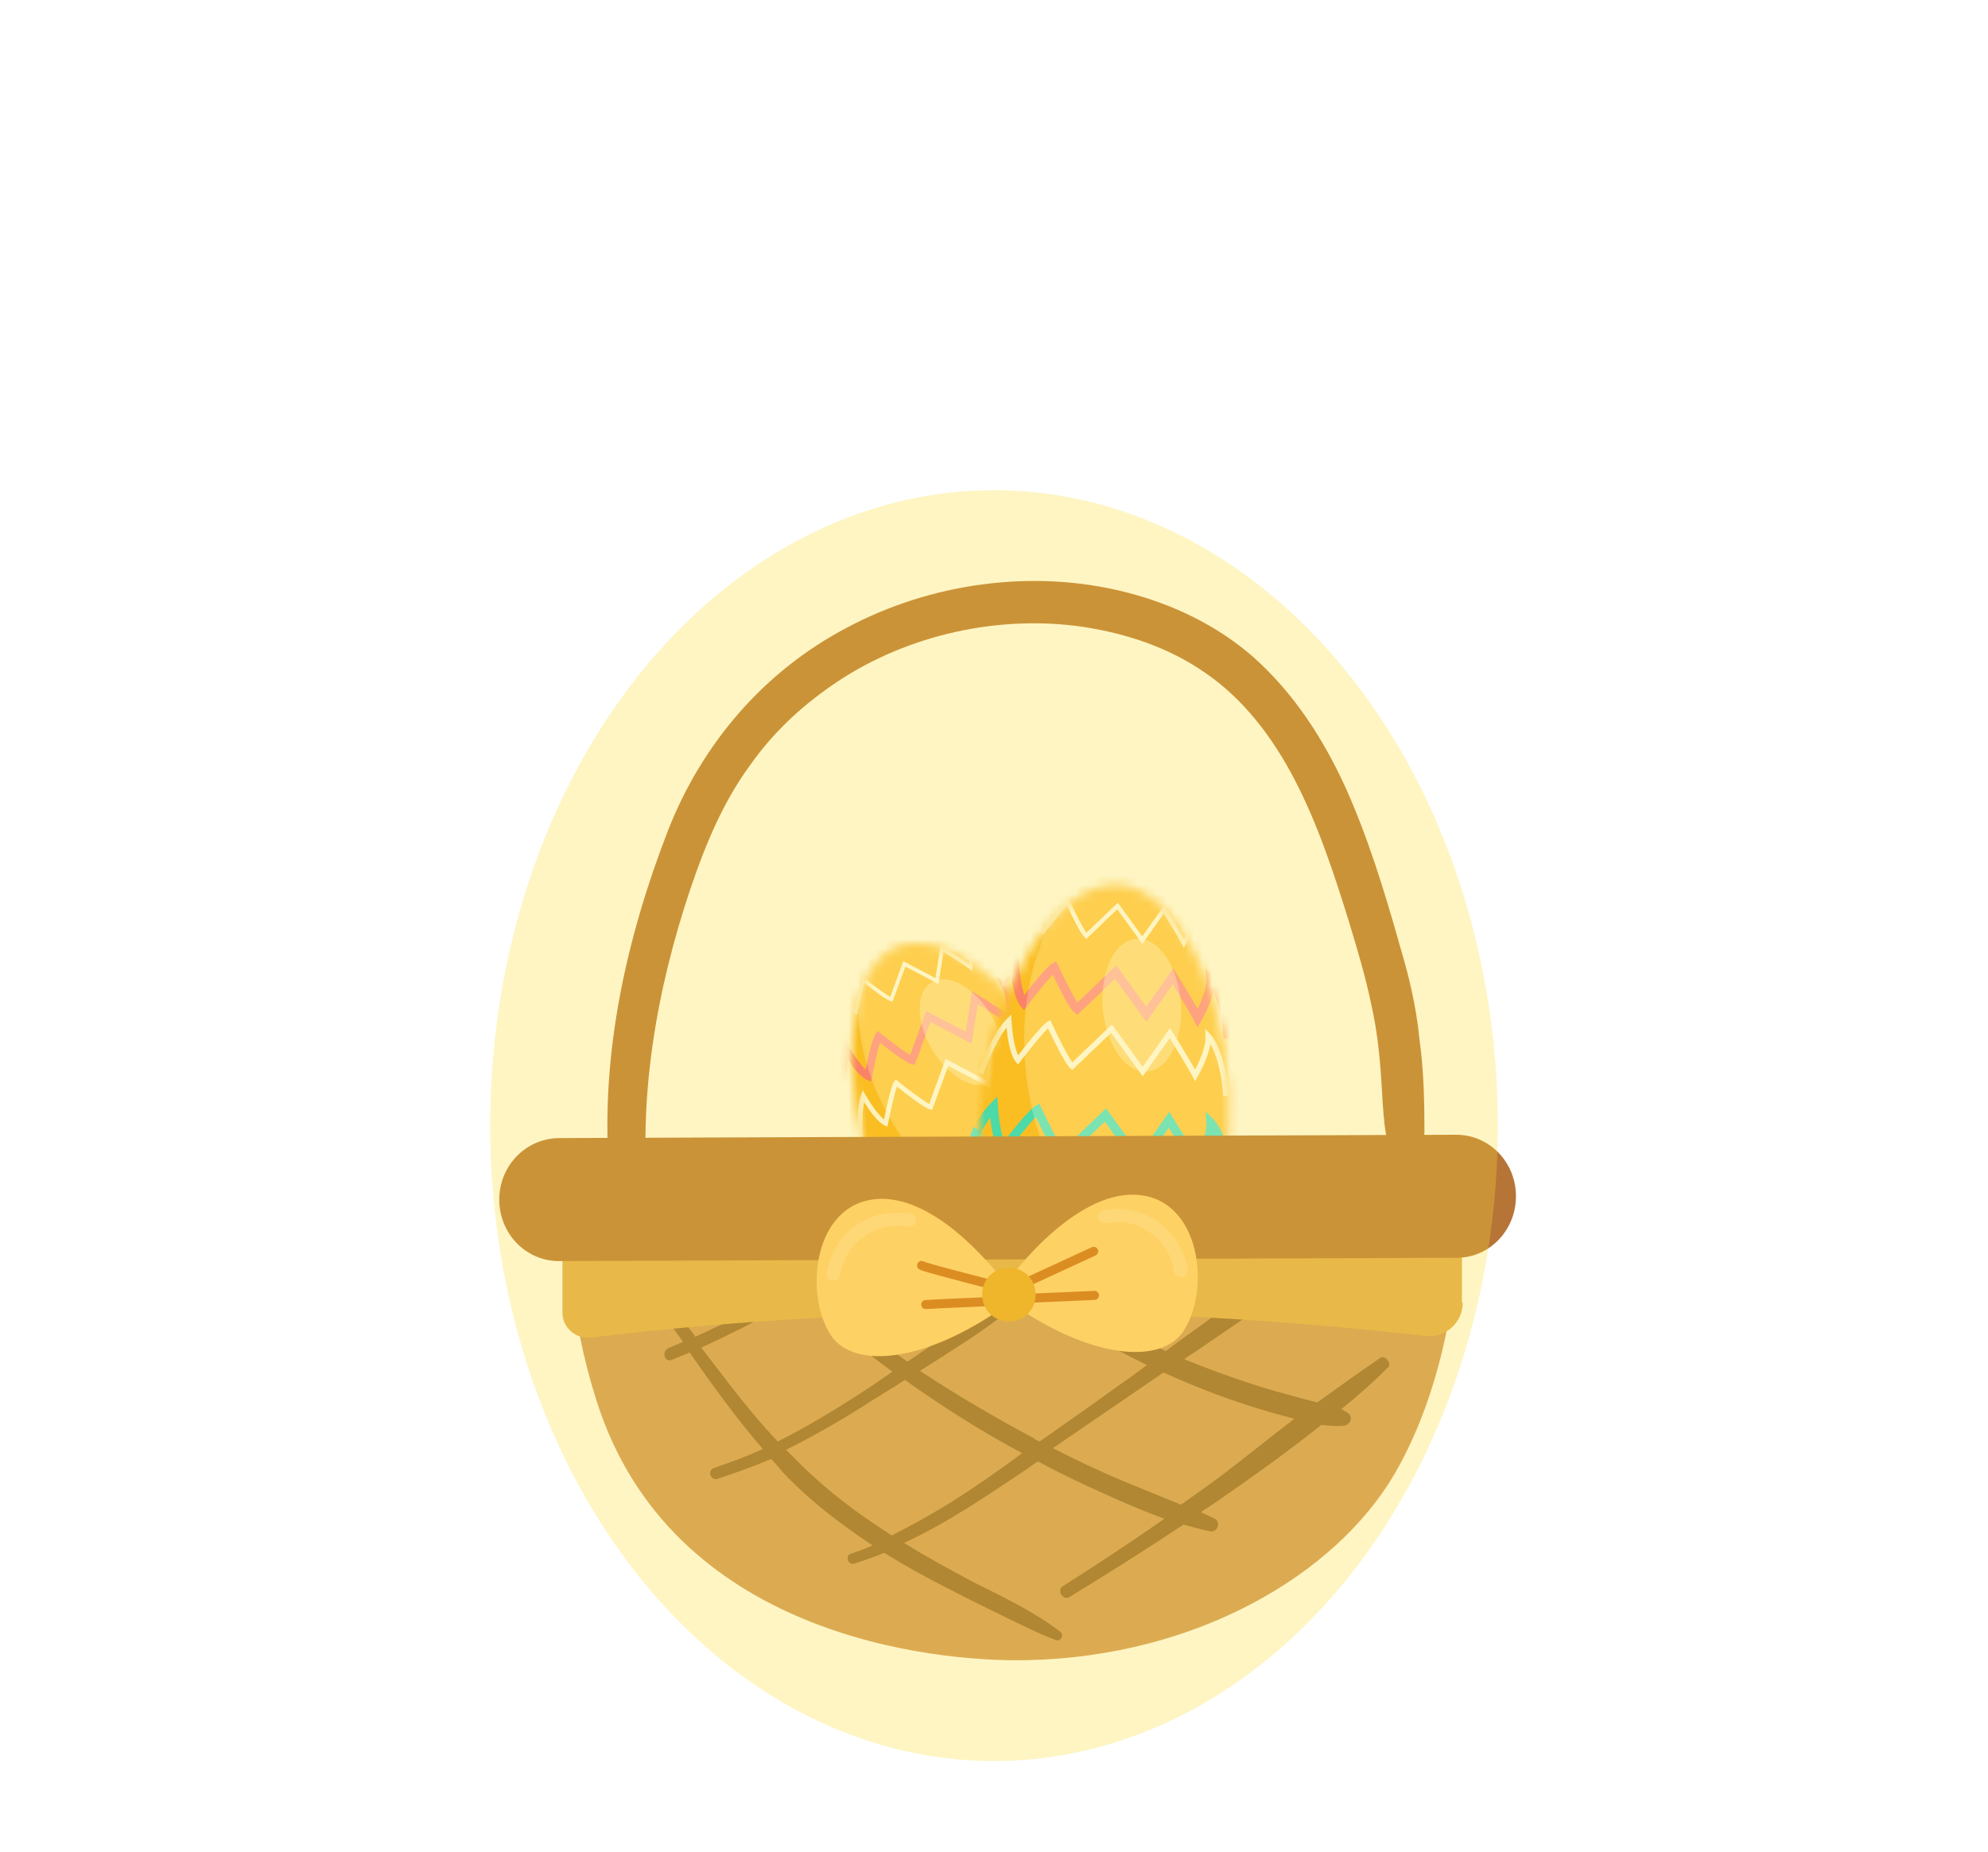 <svg width="219" height="204" viewBox="0 0 219 204" fill="none" xmlns="http://www.w3.org/2000/svg">
<path d="M154.172 104.049C152.523 98.188 150.692 92.235 148.219 86.74C145.747 81.337 142.541 76.392 138.146 72.454C134.116 68.883 129.079 66.502 123.951 65.22C113.786 62.656 102.522 64.212 93.272 69.157C84.206 73.92 77.338 81.887 73.583 91.503C69.004 103.316 66.165 116.045 67.081 128.775C67.173 130.332 67.356 131.98 67.63 133.537C67.997 136.01 71.751 135.552 71.477 132.987C70.195 121.174 72.301 109.086 76.056 97.913C77.704 93.059 79.627 88.389 82.649 84.268C85.305 80.513 88.51 77.583 92.357 75.019C100.141 69.89 110.123 67.692 119.372 69.066C124.134 69.799 128.805 71.355 132.743 74.103C137.047 77.033 140.252 81.337 142.633 85.916C145.197 90.862 146.937 96.173 148.586 101.485C149.501 104.507 150.417 107.529 151.058 110.642C151.791 113.848 152.066 117.053 152.249 120.35C152.34 121.906 152.432 123.555 152.707 125.112C152.89 126.211 153.897 127.126 155.088 126.943C156.37 126.76 156.919 125.753 156.919 124.562C156.919 121.174 156.828 117.785 156.37 114.489C156.003 110.734 155.179 107.437 154.172 104.049Z" fill="#B77437"/>
<mask id="mask0_2011_77086" style="mask-type:luminance" maskUnits="userSpaceOnUse" x="93" y="103" width="27" height="35">
<path d="M118.825 121.183C121.714 128.344 117.962 134.661 112.096 137.028C106.23 139.395 99.35 136.94 96.46 129.779C92.321 119.521 93.043 106.712 98.91 104.346C104.776 101.979 114.759 111.106 118.825 121.183Z" fill="white"/>
</mask>
<g mask="url(#mask0_2011_77086)">
<path d="M111.272 94.812L82.37 106.473L98.672 146.876L127.573 135.215L111.272 94.812Z" fill="#FFB41B"/>
</g>
<mask id="mask1_2011_77086" style="mask-type:luminance" maskUnits="userSpaceOnUse" x="93" y="103" width="27" height="35">
<path d="M118.825 121.183C121.714 128.344 117.962 134.661 112.096 137.028C106.23 139.395 99.35 136.94 96.46 129.779C92.321 119.521 93.043 106.712 98.91 104.346C104.776 101.979 114.759 111.106 118.825 121.183Z" fill="white"/>
</mask>
<g mask="url(#mask1_2011_77086)">
<path d="M114.426 113.119C113.317 111.172 112.277 110.105 111.568 109.54C111.862 110.894 111.745 112.406 111.738 112.489L111.676 113.259L111.06 112.793C110.423 112.311 108.633 111.176 107.725 110.606L107.032 114.959L102.497 112.577L100.773 117.295L100.414 117.221C99.803 117.093 97.941 115.663 96.942 114.869C96.695 115.641 96.335 117.213 96.059 118.635L95.959 119.15L95.476 118.944C94.766 118.641 93.937 117.529 93.401 116.712C93.123 118.598 93.439 121.173 93.443 121.203L92.601 121.309C92.582 121.153 92.128 117.462 92.823 115.473L93.132 114.591L93.593 115.404C94.004 116.131 94.749 117.253 95.355 117.831C95.609 116.586 96.083 114.439 96.42 113.947L96.679 113.568L97.037 113.857C98.201 114.801 99.591 115.84 100.259 116.232L102.034 111.375L106.38 113.659L107.089 109.21L107.631 109.547C107.732 109.61 109.714 110.841 110.918 111.656C110.919 110.836 110.842 109.545 110.405 108.758L109.864 107.784L110.916 108.152C111 108.181 113.008 108.918 115.163 112.699L114.426 113.119Z" fill="#FF5D7C"/>
</g>
<mask id="mask2_2011_77086" style="mask-type:luminance" maskUnits="userSpaceOnUse" x="93" y="103" width="27" height="35">
<path d="M118.825 121.183C121.714 128.344 117.962 134.661 112.096 137.028C106.23 139.395 99.35 136.94 96.46 129.779C92.321 119.521 93.043 106.712 98.91 104.346C104.776 101.979 114.759 111.106 118.825 121.183Z" fill="white"/>
</mask>
<g mask="url(#mask2_2011_77086)">
<path d="M116.846 118.119C115.772 116.236 114.754 115.161 114.088 114.591C113.873 114.406 113.679 114.261 113.514 114.149C113.949 115.585 113.805 117.454 113.797 117.546L113.758 118.027L113.373 117.736C112.665 117.2 110.575 115.882 109.751 115.367L109.042 119.82L104.461 117.413L102.689 122.262L102.464 122.215C101.833 122.084 99.67 120.391 98.814 119.706C98.525 120.485 98.078 122.513 97.831 123.787L97.768 124.109L97.467 123.981C96.669 123.641 95.7 122.219 95.198 121.412C94.786 123.379 95.16 126.422 95.164 126.456L94.638 126.522C94.619 126.365 94.161 122.643 94.856 120.654L95.049 120.103L95.337 120.611C95.682 121.22 96.639 122.738 97.384 123.314C97.591 122.289 98.147 119.655 98.5 119.139L98.662 118.902L98.885 119.083C99.936 119.935 101.668 121.259 102.362 121.612L104.171 116.661L108.635 119.007L109.353 114.494L109.692 114.705C109.803 114.774 112.122 116.214 113.291 117.024C113.31 116.227 113.275 114.621 112.751 113.678L112.414 113.07L113.071 113.3C113.154 113.329 115.143 114.059 117.307 117.856L116.846 118.119Z" fill="white"/>
</g>
<mask id="mask3_2011_77086" style="mask-type:luminance" maskUnits="userSpaceOnUse" x="93" y="103" width="27" height="35">
<path d="M118.825 121.183C121.714 128.344 117.962 134.661 112.096 137.028C106.23 139.395 99.35 136.94 96.46 129.779C92.321 119.521 93.043 106.712 98.91 104.346C104.776 101.979 114.759 111.106 118.825 121.183Z" fill="white"/>
</mask>
<g mask="url(#mask3_2011_77086)">
<path d="M109.575 107.043C108.723 105.546 107.913 104.693 107.385 104.24C107.213 104.093 107.059 103.978 106.928 103.889C107.274 105.03 107.159 106.514 107.153 106.588L107.122 106.97L106.816 106.739C106.254 106.313 104.593 105.266 103.939 104.856L103.376 108.394L99.736 106.482L98.329 110.334L98.15 110.297C97.649 110.193 95.931 108.848 95.25 108.304C95.02 108.923 94.666 110.534 94.469 111.546L94.419 111.802L94.18 111.699C93.547 111.429 92.776 110.3 92.378 109.659C92.05 111.222 92.348 113.639 92.351 113.666L91.933 113.718C91.918 113.593 91.554 110.637 92.106 109.057L92.26 108.619L92.489 109.023C92.762 109.506 93.523 110.712 94.115 111.17C94.279 110.356 94.72 108.263 95.001 107.853L95.13 107.665L95.307 107.809C96.142 108.486 97.518 109.537 98.069 109.818L99.506 105.885L103.052 107.748L103.623 104.164L103.892 104.331C103.98 104.386 105.823 105.53 106.751 106.173C106.767 105.54 106.739 104.264 106.323 103.515L106.054 103.032L106.576 103.215C106.643 103.238 108.222 103.818 109.941 106.834L109.575 107.043Z" fill="white"/>
</g>
<mask id="mask4_2011_77086" style="mask-type:luminance" maskUnits="userSpaceOnUse" x="93" y="103" width="27" height="35">
<path d="M118.825 121.183C121.714 128.344 117.962 134.661 112.096 137.028C106.23 139.395 99.35 136.94 96.46 129.779C92.321 119.521 93.043 106.712 98.91 104.346C104.776 101.979 114.759 111.106 118.825 121.183Z" fill="white"/>
</mask>
<g mask="url(#mask4_2011_77086)">
<path d="M123.751 131.1C122.52 128.94 121.352 127.707 120.589 127.054C120.341 126.842 120.119 126.675 119.93 126.546C120.429 128.194 120.263 130.337 120.255 130.444L120.21 130.995L119.768 130.661C118.956 130.046 116.558 128.535 115.614 127.944L114.8 133.051L109.546 130.29L107.513 135.853L107.256 135.799C106.532 135.648 104.051 133.707 103.068 132.921C102.737 133.814 102.225 136.141 101.941 137.602L101.869 137.971L101.523 137.824C100.609 137.434 99.497 135.803 98.922 134.878C98.449 137.133 98.878 140.624 98.883 140.663L98.279 140.739C98.257 140.558 97.732 136.29 98.529 134.009L98.751 133.376L99.081 133.959C99.476 134.657 100.575 136.398 101.429 137.06C101.666 135.884 102.303 132.863 102.708 132.271L102.894 131.999L103.15 132.206C104.356 133.184 106.342 134.702 107.138 135.107L109.213 129.429L114.333 132.119L115.157 126.944L115.546 127.185C115.673 127.264 118.333 128.916 119.673 129.845C119.696 128.931 119.656 127.089 119.055 126.007L118.667 125.309L119.421 125.573C119.517 125.606 121.797 126.444 124.279 130.799L123.751 131.1Z" fill="white"/>
</g>
<mask id="mask5_2011_77086" style="mask-type:luminance" maskUnits="userSpaceOnUse" x="93" y="103" width="27" height="35">
<path d="M118.825 121.183C121.714 128.344 117.962 134.661 112.096 137.028C106.23 139.395 99.35 136.94 96.46 129.779C92.321 119.521 93.043 106.712 98.91 104.346C104.776 101.979 114.759 111.106 118.825 121.183Z" fill="white"/>
</mask>
<g mask="url(#mask5_2011_77086)">
<path d="M120.994 125.999C119.841 123.977 118.75 122.821 118.037 122.208C117.923 122.109 117.814 122.021 117.712 121.942C118.07 123.465 117.934 125.225 117.927 125.319L117.864 126.089L117.248 125.623C116.527 125.077 114.474 123.777 113.487 123.159L112.717 127.992L107.699 125.355L105.782 130.601L105.423 130.526C104.744 130.384 102.631 128.755 101.54 127.886C101.264 128.726 100.851 130.516 100.538 132.131L100.438 132.646L99.955 132.44C99.147 132.095 98.195 130.789 97.609 129.882C97.266 131.991 97.632 134.959 97.636 134.994L96.795 135.1C96.773 134.927 96.271 130.844 97.039 128.649L97.347 127.766L97.808 128.58C98.279 129.411 99.144 130.709 99.831 131.338C100.094 130.051 100.645 127.517 101.021 126.967L101.281 126.588L101.638 126.877C102.96 127.948 104.538 129.126 105.266 129.543L107.235 124.153L112.066 126.692L112.851 121.764L113.393 122.1C113.507 122.171 115.784 123.585 117.109 124.486C117.115 123.579 117.04 122.073 116.534 121.163L115.994 120.189L117.045 120.557C117.138 120.589 119.349 121.401 121.73 125.579L120.994 125.999Z" fill="#00DDDE"/>
</g>
<mask id="mask6_2011_77086" style="mask-type:luminance" maskUnits="userSpaceOnUse" x="94" y="104" width="28" height="34">
<path d="M119.838 119.079C123.809 125.701 121.088 132.527 115.662 135.78C110.237 139.033 103.058 137.682 99.087 131.059C93.398 121.571 92.113 108.807 97.538 105.553C102.964 102.301 114.249 109.759 119.838 119.079Z" fill="white"/>
</mask>
<g mask="url(#mask6_2011_77086)">
<path opacity="0.37" d="M109.228 119.215C111.01 118.146 110.979 114.817 109.157 111.779C107.336 108.742 104.414 107.145 102.631 108.214C100.849 109.283 100.88 112.612 102.702 115.65C104.523 118.688 107.445 120.284 109.228 119.215Z" fill="white"/>
</g>
<mask id="mask7_2011_77086" style="mask-type:luminance" maskUnits="userSpaceOnUse" x="93" y="103" width="27" height="35">
<path d="M118.825 121.183C121.714 128.344 117.962 134.661 112.096 137.028C106.23 139.395 99.35 136.94 96.46 129.779C92.321 119.521 93.043 106.712 98.91 104.346C104.776 101.979 114.759 111.106 118.825 121.183Z" fill="white"/>
</mask>
<g mask="url(#mask7_2011_77086)">
<path opacity="0.03" d="M125.152 117.435C128.413 122.657 124.444 129.708 118.22 132.467C117.772 132.994 117.251 133.443 116.656 133.8C111.747 136.743 103.701 132.347 98.685 123.981C94.675 117.292 93.816 110.092 96.14 105.969C96.141 101.505 96.574 98.314 96.574 98.314L91.205 105.116L90.082 115.1L95.005 129.856L98.804 139.27L106.881 140.776L120.949 135.744L127.612 131.51L130.824 122.873L125.152 117.435Z" fill="#242E36"/>
</g>
<mask id="mask8_2011_77086" style="mask-type:luminance" maskUnits="userSpaceOnUse" x="93" y="103" width="27" height="35">
<path d="M118.825 121.183C121.714 128.344 117.962 134.661 112.096 137.028C106.23 139.395 99.35 136.94 96.46 129.779C92.321 119.521 93.043 106.712 98.91 104.346C104.776 101.979 114.759 111.106 118.825 121.183Z" fill="white"/>
</mask>
<g mask="url(#mask8_2011_77086)">
<path opacity="0.27" d="M116.186 113.205C111.17 104.839 103.124 100.442 98.215 103.386C97.231 103.976 96.448 104.817 95.864 105.852C93.54 109.975 94.399 117.175 98.409 123.864C103.425 132.23 111.471 136.626 116.38 133.683C116.975 133.326 117.496 132.877 117.944 132.35C121.195 128.528 120.594 120.557 116.186 113.205Z" fill="white"/>
</g>
<mask id="mask9_2011_77086" style="mask-type:luminance" maskUnits="userSpaceOnUse" x="107" y="97" width="29" height="41">
<path d="M135.236 124.905C134.583 133.712 127.541 138.298 120.327 137.763C113.112 137.228 107.292 131.234 107.945 122.426C108.881 109.809 116.093 97.032 123.308 97.567C130.522 98.102 136.155 112.511 135.236 124.905Z" fill="white"/>
</mask>
<g mask="url(#mask9_2011_77086)">
<path d="M140.808 94.03L105.262 91.394L101.577 141.086L137.123 143.722L140.808 94.03Z" fill="#FFB41B"/>
</g>
<mask id="mask10_2011_77086" style="mask-type:luminance" maskUnits="userSpaceOnUse" x="107" y="97" width="29" height="41">
<path d="M135.236 124.905C134.583 133.712 127.541 138.298 120.327 137.763C113.112 137.228 107.292 131.234 107.945 122.426C108.881 109.809 116.093 97.032 123.308 97.567C130.522 98.102 136.155 112.511 135.236 124.905Z" fill="white"/>
</mask>
<g mask="url(#mask10_2011_77086)">
<path d="M134.796 114.408C134.642 111.85 134.114 110.23 133.672 109.291C133.29 110.83 132.406 112.322 132.357 112.404L131.904 113.162L131.507 112.373C131.097 111.557 129.834 109.488 129.19 108.444L126.279 112.561L122.83 107.825L118.677 111.796L118.347 111.538C117.784 111.099 116.596 108.69 115.972 107.37C115.329 108.038 114.165 109.469 113.163 110.788L112.801 111.266L112.41 110.811C111.833 110.141 111.545 108.582 111.408 107.473C110.169 109.268 109.193 112.069 109.182 112.102L108.265 111.785C108.323 111.615 109.723 107.599 111.441 105.91L112.203 105.16L112.265 106.227C112.32 107.181 112.518 108.709 112.847 109.608C113.737 108.459 115.308 106.495 115.902 106.161L116.36 105.902L116.58 106.38C117.298 107.937 118.2 109.705 118.687 110.445L122.962 106.357L126.268 110.897L129.242 106.69L129.628 107.309C129.701 107.426 131.112 109.69 131.936 111.134C132.351 110.293 132.924 108.93 132.874 107.902L132.811 106.629L133.704 107.538C133.775 107.611 135.464 109.381 135.764 114.349L134.796 114.408Z" fill="#FF5D7C"/>
</g>
<mask id="mask11_2011_77086" style="mask-type:luminance" maskUnits="userSpaceOnUse" x="107" y="97" width="29" height="41">
<path d="M135.236 124.905C134.583 133.712 127.541 138.298 120.327 137.763C113.112 137.228 107.292 131.234 107.945 122.426C108.881 109.809 116.093 97.032 123.308 97.567C130.522 98.102 136.155 112.511 135.236 124.905Z" fill="white"/>
</mask>
<g mask="url(#mask11_2011_77086)">
<path d="M134.753 120.761C134.603 118.286 134.101 116.669 133.706 115.748C133.578 115.449 133.453 115.203 133.34 115.004C133.061 116.697 131.969 118.542 131.914 118.633L131.631 119.107L131.383 118.614C130.928 117.706 129.448 115.298 128.864 114.353L125.886 118.563L122.402 113.779L118.134 117.86L117.927 117.698C117.346 117.244 115.982 114.415 115.449 113.279C114.759 113.933 113.276 115.788 112.378 116.97L112.152 117.269L111.907 116.985C111.261 116.233 110.984 114.284 110.877 113.203C109.46 115.013 108.307 118.325 108.294 118.361L107.721 118.164C107.78 117.992 109.191 113.943 110.909 112.253L111.386 111.785L111.425 112.452C111.471 113.25 111.686 115.292 112.159 116.259C112.889 115.312 114.79 112.89 115.413 112.539L115.699 112.378L115.837 112.676C116.485 114.081 117.593 116.314 118.127 117.027L122.484 112.861L125.879 117.524L128.896 113.257L129.138 113.643C129.217 113.77 130.868 116.42 131.658 117.841C132.081 117.033 132.856 115.368 132.795 114.136L132.756 113.341L133.314 113.909C133.385 113.981 135.057 115.734 135.359 120.724L134.753 120.761Z" fill="white"/>
</g>
<mask id="mask12_2011_77086" style="mask-type:luminance" maskUnits="userSpaceOnUse" x="107" y="97" width="29" height="41">
<path d="M135.236 124.905C134.583 133.712 127.541 138.298 120.327 137.763C113.112 137.228 107.292 131.234 107.945 122.426C108.881 109.809 116.093 97.032 123.308 97.567C130.522 98.102 136.155 112.511 135.236 124.905Z" fill="white"/>
</mask>
<g mask="url(#mask12_2011_77086)">
<path d="M132.889 105.723C132.77 103.756 132.371 102.472 132.057 101.74C131.955 101.503 131.856 101.307 131.766 101.149C131.545 102.495 130.677 103.96 130.633 104.032L130.408 104.409L130.211 104.017C129.849 103.296 128.674 101.382 128.21 100.632L125.845 103.977L123.076 100.176L119.686 103.418L119.522 103.29C119.06 102.929 117.976 100.682 117.553 99.779C117.005 100.298 115.827 101.772 115.114 102.712L114.933 102.949L114.739 102.723C114.226 102.126 114.006 100.578 113.921 99.719C112.795 101.157 111.879 103.787 111.869 103.817L111.414 103.659C111.461 103.523 112.582 100.306 113.947 98.964L114.325 98.592L114.356 99.122C114.393 99.756 114.564 101.378 114.94 102.147C115.52 101.394 117.03 99.47 117.525 99.191L117.752 99.063L117.861 99.3C118.376 100.417 119.257 102.19 119.68 102.757L123.142 99.448L125.839 103.151L128.236 99.761L128.428 100.069C128.49 100.17 129.803 102.275 130.43 103.404C130.766 102.762 131.382 101.439 131.333 100.46L131.302 99.829L131.746 100.28C131.802 100.337 133.13 101.73 133.37 105.694L132.889 105.723Z" fill="white"/>
</g>
<mask id="mask13_2011_77086" style="mask-type:luminance" maskUnits="userSpaceOnUse" x="107" y="97" width="29" height="41">
<path d="M135.236 124.905C134.583 133.712 127.541 138.298 120.327 137.763C113.112 137.228 107.292 131.234 107.945 122.426C108.881 109.809 116.093 97.032 123.308 97.567C130.522 98.102 136.155 112.511 135.236 124.905Z" fill="white"/>
</mask>
<g mask="url(#mask13_2011_77086)">
<path d="M135.28 137.569C135.108 134.73 134.532 132.875 134.08 131.819C133.933 131.477 133.789 131.194 133.66 130.966C133.339 132.909 132.087 135.024 132.024 135.129L131.699 135.672L131.415 135.106C130.893 134.066 129.196 131.303 128.525 130.219L125.11 135.049L121.114 129.561L116.218 134.242L115.981 134.057C115.314 133.536 113.749 130.291 113.138 128.988C112.347 129.738 110.646 131.865 109.616 133.222L109.356 133.564L109.076 133.238C108.335 132.377 108.017 130.141 107.895 128.901C106.27 130.976 104.946 134.775 104.932 134.817L104.275 134.591C104.343 134.394 105.961 129.749 107.932 127.811L108.478 127.274L108.522 128.039C108.575 128.955 108.823 131.296 109.365 132.406C110.202 131.32 112.382 128.542 113.097 128.139L113.425 127.954L113.583 128.296C114.327 129.908 115.598 132.469 116.21 133.287L121.207 128.509L125.102 133.856L128.562 128.962L128.839 129.406C128.93 129.552 130.824 132.591 131.73 134.221C132.215 133.294 133.104 131.384 133.034 129.971L132.989 129.059L133.629 129.71C133.711 129.793 135.627 131.804 135.974 137.527L135.28 137.569Z" fill="white"/>
</g>
<mask id="mask14_2011_77086" style="mask-type:luminance" maskUnits="userSpaceOnUse" x="107" y="97" width="29" height="41">
<path d="M135.236 124.905C134.583 133.712 127.541 138.298 120.327 137.763C113.112 137.228 107.292 131.234 107.945 122.426C108.881 109.809 116.093 97.032 123.308 97.567C130.522 98.102 136.155 112.511 135.236 124.905Z" fill="white"/>
</mask>
<g mask="url(#mask14_2011_77086)">
<path d="M135.028 130.942C134.867 128.284 134.331 126.547 133.91 125.558C133.842 125.399 133.775 125.253 133.71 125.121C133.308 126.865 132.28 128.602 132.224 128.695L131.771 129.453L131.374 128.664C130.91 127.739 129.46 125.368 128.761 124.235L125.529 128.806L121.712 123.564L117.095 127.978L116.764 127.72C116.139 127.232 114.794 124.493 114.114 123.05C113.406 123.772 112.078 125.401 110.941 126.899L110.578 127.377L110.187 126.922C109.532 126.16 109.215 124.339 109.072 123.111C107.654 125.103 106.53 128.333 106.517 128.371L105.6 128.054C105.665 127.866 107.213 123.423 109.11 121.558L109.872 120.809L109.934 121.876C109.997 122.967 110.229 124.736 110.616 125.729C111.536 124.54 113.382 122.219 114.046 121.845L114.504 121.587L114.724 122.064C115.539 123.831 116.564 125.837 117.1 126.632L121.843 122.097L125.517 127.142L128.812 122.482L129.198 123.101C129.28 123.232 130.901 125.833 131.806 127.427C132.271 126.499 132.954 124.916 132.895 123.727L132.833 122.455L133.726 123.363C133.804 123.443 135.663 125.393 135.996 130.883L135.028 130.942Z" fill="#00DDDE"/>
</g>
<mask id="mask15_2011_77086" style="mask-type:luminance" maskUnits="userSpaceOnUse" x="109" y="98" width="29" height="41">
<path d="M137.338 123.257C138.067 132.058 131.826 137.688 124.616 138.285C117.406 138.882 110.722 133.868 109.993 125.066C108.949 112.457 114.08 98.71 121.29 98.113C128.5 97.517 136.312 110.871 137.338 123.257Z" fill="white"/>
</mask>
<g mask="url(#mask15_2011_77086)">
<path opacity="0.37" d="M126.382 118.037C128.751 117.841 130.401 114.409 130.066 110.372C129.732 106.334 127.541 103.22 125.172 103.417C122.803 103.613 121.153 107.045 121.488 111.082C121.822 115.119 124.013 118.233 126.382 118.037Z" fill="white"/>
</g>
<mask id="mask16_2011_77086" style="mask-type:luminance" maskUnits="userSpaceOnUse" x="107" y="97" width="29" height="41">
<path d="M135.236 124.905C134.583 133.712 127.541 138.298 120.327 137.763C113.112 137.228 107.292 131.234 107.945 122.426C108.881 109.809 116.093 97.032 123.308 97.567C130.522 98.102 136.155 112.511 135.236 124.905Z" fill="white"/>
</mask>
<g mask="url(#mask16_2011_77086)">
<path opacity="0.03" d="M143.622 124.255C144.329 131.261 136.695 136.491 128.914 136.177C128.188 136.492 127.427 136.689 126.636 136.754C120.112 137.294 114.077 128.719 113.157 117.6C112.422 108.712 115.177 100.889 119.646 97.833C121.902 93.253 123.958 90.198 123.958 90.198L115.013 94.466L108.817 104.142L106.414 121.769L105.555 133.348L113.082 138.974L130.059 140.918L139.034 139.94L146.693 132.701L143.622 124.255Z" fill="#242E36"/>
</g>
<mask id="mask17_2011_77086" style="mask-type:luminance" maskUnits="userSpaceOnUse" x="107" y="97" width="29" height="41">
<path d="M135.236 124.905C134.583 133.712 127.541 138.298 120.327 137.763C113.112 137.228 107.292 131.234 107.945 122.426C108.881 109.809 116.093 97.032 123.308 97.567C130.522 98.102 136.155 112.511 135.236 124.905Z" fill="white"/>
</mask>
<g mask="url(#mask17_2011_77086)">
<path opacity="0.27" d="M136.559 115.385C135.639 104.267 129.604 95.691 123.08 96.231C121.771 96.339 120.543 96.807 119.422 97.574C114.954 100.63 112.197 108.452 112.933 117.341C113.853 128.459 119.888 137.035 126.412 136.495C127.202 136.43 127.964 136.232 128.69 135.918C133.957 133.638 137.367 125.156 136.559 115.385Z" fill="white"/>
</g>
<path d="M63.7 126.104C61.96 135.537 62.784 145.153 65.715 154.31C73.865 180.044 102.529 183.157 113.335 182.883C131.925 182.425 147.127 173.45 153.63 162.369C162.329 147.35 161.322 126.562 159.124 126.013C158.025 125.738 156.926 126.104 155.919 126.379C149.051 128.302 133.024 133.247 112.053 132.698C81.008 131.965 66.63 125.463 65.348 125.646C64.066 125.921 63.059 127.295 63.7 126.104Z" fill="#CE965D"/>
<path d="M151.981 149.64C149.692 151.197 147.402 152.845 145.113 154.494C144.38 154.31 143.648 154.127 143.007 153.944C141.358 153.486 139.618 153.028 137.97 152.479C135.406 151.655 132.933 150.739 130.46 149.731C130.827 149.457 131.193 149.182 131.559 148.999C133.299 147.808 135.039 146.618 136.779 145.427C138.519 144.237 140.442 143.046 142.091 141.581C142.549 141.123 141.999 140.299 141.45 140.574C137.97 141.764 134.764 144.237 131.834 146.343C130.643 147.167 129.545 147.991 128.446 148.816C128.354 148.816 128.262 148.724 128.171 148.724C122.127 145.977 116.266 142.405 109.672 140.94C108.665 140.665 108.298 142.314 109.306 142.497C115.442 144.054 120.661 147.625 126.339 150.373C125.149 151.288 123.867 152.204 122.676 153.028C120.02 154.951 117.273 156.875 114.526 158.798C114.343 158.706 114.068 158.615 113.885 158.431C109.581 156.142 105.368 153.669 101.339 151.014C101.796 150.739 102.346 150.373 102.804 150.098C105.368 148.449 108.024 146.801 110.496 144.878C110.954 144.512 110.679 143.504 110.038 143.779C107.291 144.878 104.91 146.526 102.529 148.266C101.705 148.816 100.789 149.457 99.965 150.006C98.591 148.999 97.126 147.991 95.844 146.984C93.463 145.153 91.173 143.321 88.884 141.306C89.067 141.123 89.25 140.848 89.342 140.574C89.433 140.299 89.067 140.024 88.884 140.116C88.609 140.207 88.334 140.391 88.06 140.574C87.51 140.024 86.869 139.566 86.32 139.017C85.77 138.467 84.946 139.383 85.496 139.933C86.045 140.39 86.503 140.94 87.052 141.398C86.594 141.764 86.045 142.13 85.587 142.405C84.305 143.229 83.023 144.054 81.649 144.786C80.001 145.702 78.352 146.435 76.612 147.259C75.239 145.427 73.865 143.596 72.491 141.764C72.034 141.123 70.935 141.764 71.392 142.405C72.675 144.237 73.957 146.068 75.239 147.808C74.689 148.083 74.14 148.266 73.59 148.541C72.858 148.907 73.224 150.098 73.957 149.823C74.598 149.548 75.33 149.274 75.971 148.999C78.536 152.662 81.1 156.234 84.03 159.622C82.29 160.446 80.459 161.087 78.627 161.728C77.894 162.003 78.261 163.102 78.993 162.919C81.008 162.278 83.023 161.545 84.946 160.721C85.404 161.179 85.77 161.637 86.228 162.186C89.159 165.3 92.547 167.864 96.118 170.245C95.294 170.611 94.562 170.886 93.737 171.161C93.097 171.344 93.371 172.443 94.104 172.26C95.203 171.893 96.302 171.527 97.401 171.069C99.782 172.534 102.254 173.908 104.818 175.19C106.742 176.198 108.665 177.113 110.496 178.029C112.419 178.945 114.343 179.952 116.357 180.685C116.815 180.868 117.273 180.135 116.815 179.769C113.976 177.571 110.496 175.923 107.2 174.274C104.635 172.901 102.071 171.527 99.599 169.97C104.361 167.772 108.756 164.75 113.152 161.82C113.518 161.545 113.885 161.27 114.343 160.996C116.724 162.278 119.196 163.468 121.669 164.567C123.867 165.574 126.065 166.49 128.262 167.314C124.599 169.879 120.845 172.351 117.09 174.732C116.357 175.19 117.09 176.381 117.823 175.923C122.035 173.359 126.248 170.703 130.369 167.956C131.376 168.23 132.383 168.505 133.299 168.688C134.032 168.871 134.581 167.772 133.849 167.314C133.299 167.04 132.841 166.857 132.292 166.582C133.574 165.758 134.856 164.842 136.047 164.018C139.343 161.728 142.457 159.439 145.571 156.966C146.395 157.058 147.219 157.149 148.043 157.058C148.776 156.966 149.142 156.05 148.41 155.592C148.226 155.501 147.952 155.318 147.769 155.226C149.6 153.761 151.34 152.204 152.989 150.556C153.263 150.098 152.531 149.182 151.981 149.64ZM85.679 158.798C83.847 156.875 82.199 154.86 80.55 152.754C79.451 151.288 78.352 149.915 77.254 148.449C78.902 147.717 80.55 146.893 82.199 146.068C83.572 145.336 84.946 144.512 86.228 143.687C86.778 143.321 87.327 142.863 87.785 142.405C91.173 145.519 94.653 148.449 98.316 151.105C97.126 151.929 95.935 152.754 94.653 153.578C91.814 155.409 88.792 157.241 85.679 158.798ZM104.635 165.574C102.529 166.857 100.423 168.047 98.225 169.146C97.95 168.963 97.675 168.78 97.401 168.597C94.287 166.582 91.265 164.292 88.518 161.637C87.876 160.996 87.236 160.355 86.594 159.713C89.525 158.248 92.272 156.691 95.02 154.951C96.576 153.944 98.133 153.028 99.69 152.021C103.811 154.951 108.115 157.699 112.603 160.08C110.038 162.003 107.383 163.834 104.635 165.574ZM134.673 162.461C133.208 163.56 131.651 164.659 130.094 165.758C127.896 164.842 125.79 164.018 123.592 163.102C121.028 162.003 118.464 160.812 115.991 159.53C120.02 156.783 124.141 153.944 128.171 151.197C131.193 152.57 134.215 153.761 137.329 154.768C138.977 155.318 140.625 155.776 142.365 156.234C142.457 156.234 142.457 156.234 142.549 156.325C139.893 158.34 137.329 160.446 134.673 162.461Z" fill="#916332"/>
<path d="M161.139 143.504C161.139 145.702 159.216 147.442 157.018 147.167C143.281 145.61 127.988 144.512 111.137 144.603C94.287 144.603 78.81 145.702 65.073 147.35C63.425 147.534 61.96 146.252 61.96 144.603V137.094H161.047V143.504H161.139Z" fill="#DFA950"/>
<path d="M61.502 125.372L160.406 125.005C164.07 125.005 167 128.027 167 131.782C167 135.537 164.07 138.559 160.498 138.559L61.594 138.925C57.931 138.925 55 135.903 55 132.148C55 128.485 57.839 125.463 61.502 125.372Z" fill="#B77437"/>
<path d="M111.137 140.965C111.137 140.965 118.189 131.166 125.241 131.624C132.292 132.082 133.391 142.064 130.369 146.642C128.079 150.122 120.936 149.939 112.145 144.078C112.145 144.078 108.573 143.62 111.137 140.965Z" fill="#FFCC79"/>
<g opacity="0.18">
<path d="M121.944 134.737C123.684 134.371 125.515 134.829 126.889 135.928C128.262 136.935 129.087 138.492 129.361 140.14C129.453 140.507 129.911 140.782 130.277 140.69C130.735 140.598 130.827 140.14 130.827 139.774C130.46 137.759 129.361 135.928 127.621 134.646C125.881 133.364 123.592 132.906 121.486 133.364C121.119 133.455 120.845 133.913 120.936 134.28C121.119 134.554 121.577 134.737 121.944 134.737Z" fill="white"/>
</g>
<path d="M110.771 141.423C110.771 141.423 103.72 131.624 96.668 132.082C89.617 132.54 88.518 142.522 91.54 147.1C93.829 150.58 100.972 150.397 109.764 144.536C109.764 144.536 113.335 144.078 110.771 141.423Z" fill="#FFCC79"/>
<g opacity="0.18">
<path d="M100.423 133.73C98.317 133.364 96.027 133.73 94.287 135.012C92.639 136.203 91.448 138.034 91.082 140.141C90.99 140.507 91.173 140.965 91.631 141.056C91.998 141.148 92.456 140.965 92.547 140.507C92.822 138.858 93.646 137.302 95.02 136.294C96.393 135.287 98.317 134.829 99.965 135.104C100.331 135.195 100.789 135.012 100.881 134.554C100.972 134.28 100.789 133.822 100.423 133.73Z" fill="white"/>
</g>
<path d="M112.145 141.697L120.478 137.851" stroke="#CE6B19" stroke-miterlimit="10" stroke-linecap="round"/>
<path d="M112.236 143.071L120.57 142.705" stroke="#CE6B19" stroke-miterlimit="10" stroke-linecap="round"/>
<path d="M110.313 141.789C110.313 141.789 101.979 139.683 101.521 139.408" stroke="#CE6B19" stroke-miterlimit="10" stroke-linecap="round"/>
<path d="M110.038 143.346C110.038 143.346 103.262 143.62 101.979 143.712" stroke="#CE6B19" stroke-miterlimit="10" stroke-linecap="round"/>
<path d="M114.068 142.522C114.159 144.17 112.877 145.544 111.229 145.544C109.581 145.635 108.207 144.353 108.207 142.705C108.115 141.056 109.397 139.683 111.046 139.683C112.694 139.591 114.068 140.873 114.068 142.522Z" fill="#E9A427"/>
<g filter="url(#filter0_f_2011_77086)">
<ellipse cx="109.5" cy="124" rx="55.5" ry="70" fill="#FBDD36" fill-opacity="0.3"/>
</g>
<defs>
<filter id="filter0_f_2011_77086" x="0" y="0" width="219" height="248" filterUnits="userSpaceOnUse" color-interpolation-filters="sRGB">
<feFlood flood-opacity="0" result="BackgroundImageFix"/>
<feBlend mode="normal" in="SourceGraphic" in2="BackgroundImageFix" result="shape"/>
<feGaussianBlur stdDeviation="27" result="effect1_foregroundBlur_2011_77086"/>
</filter>
</defs>
</svg>
